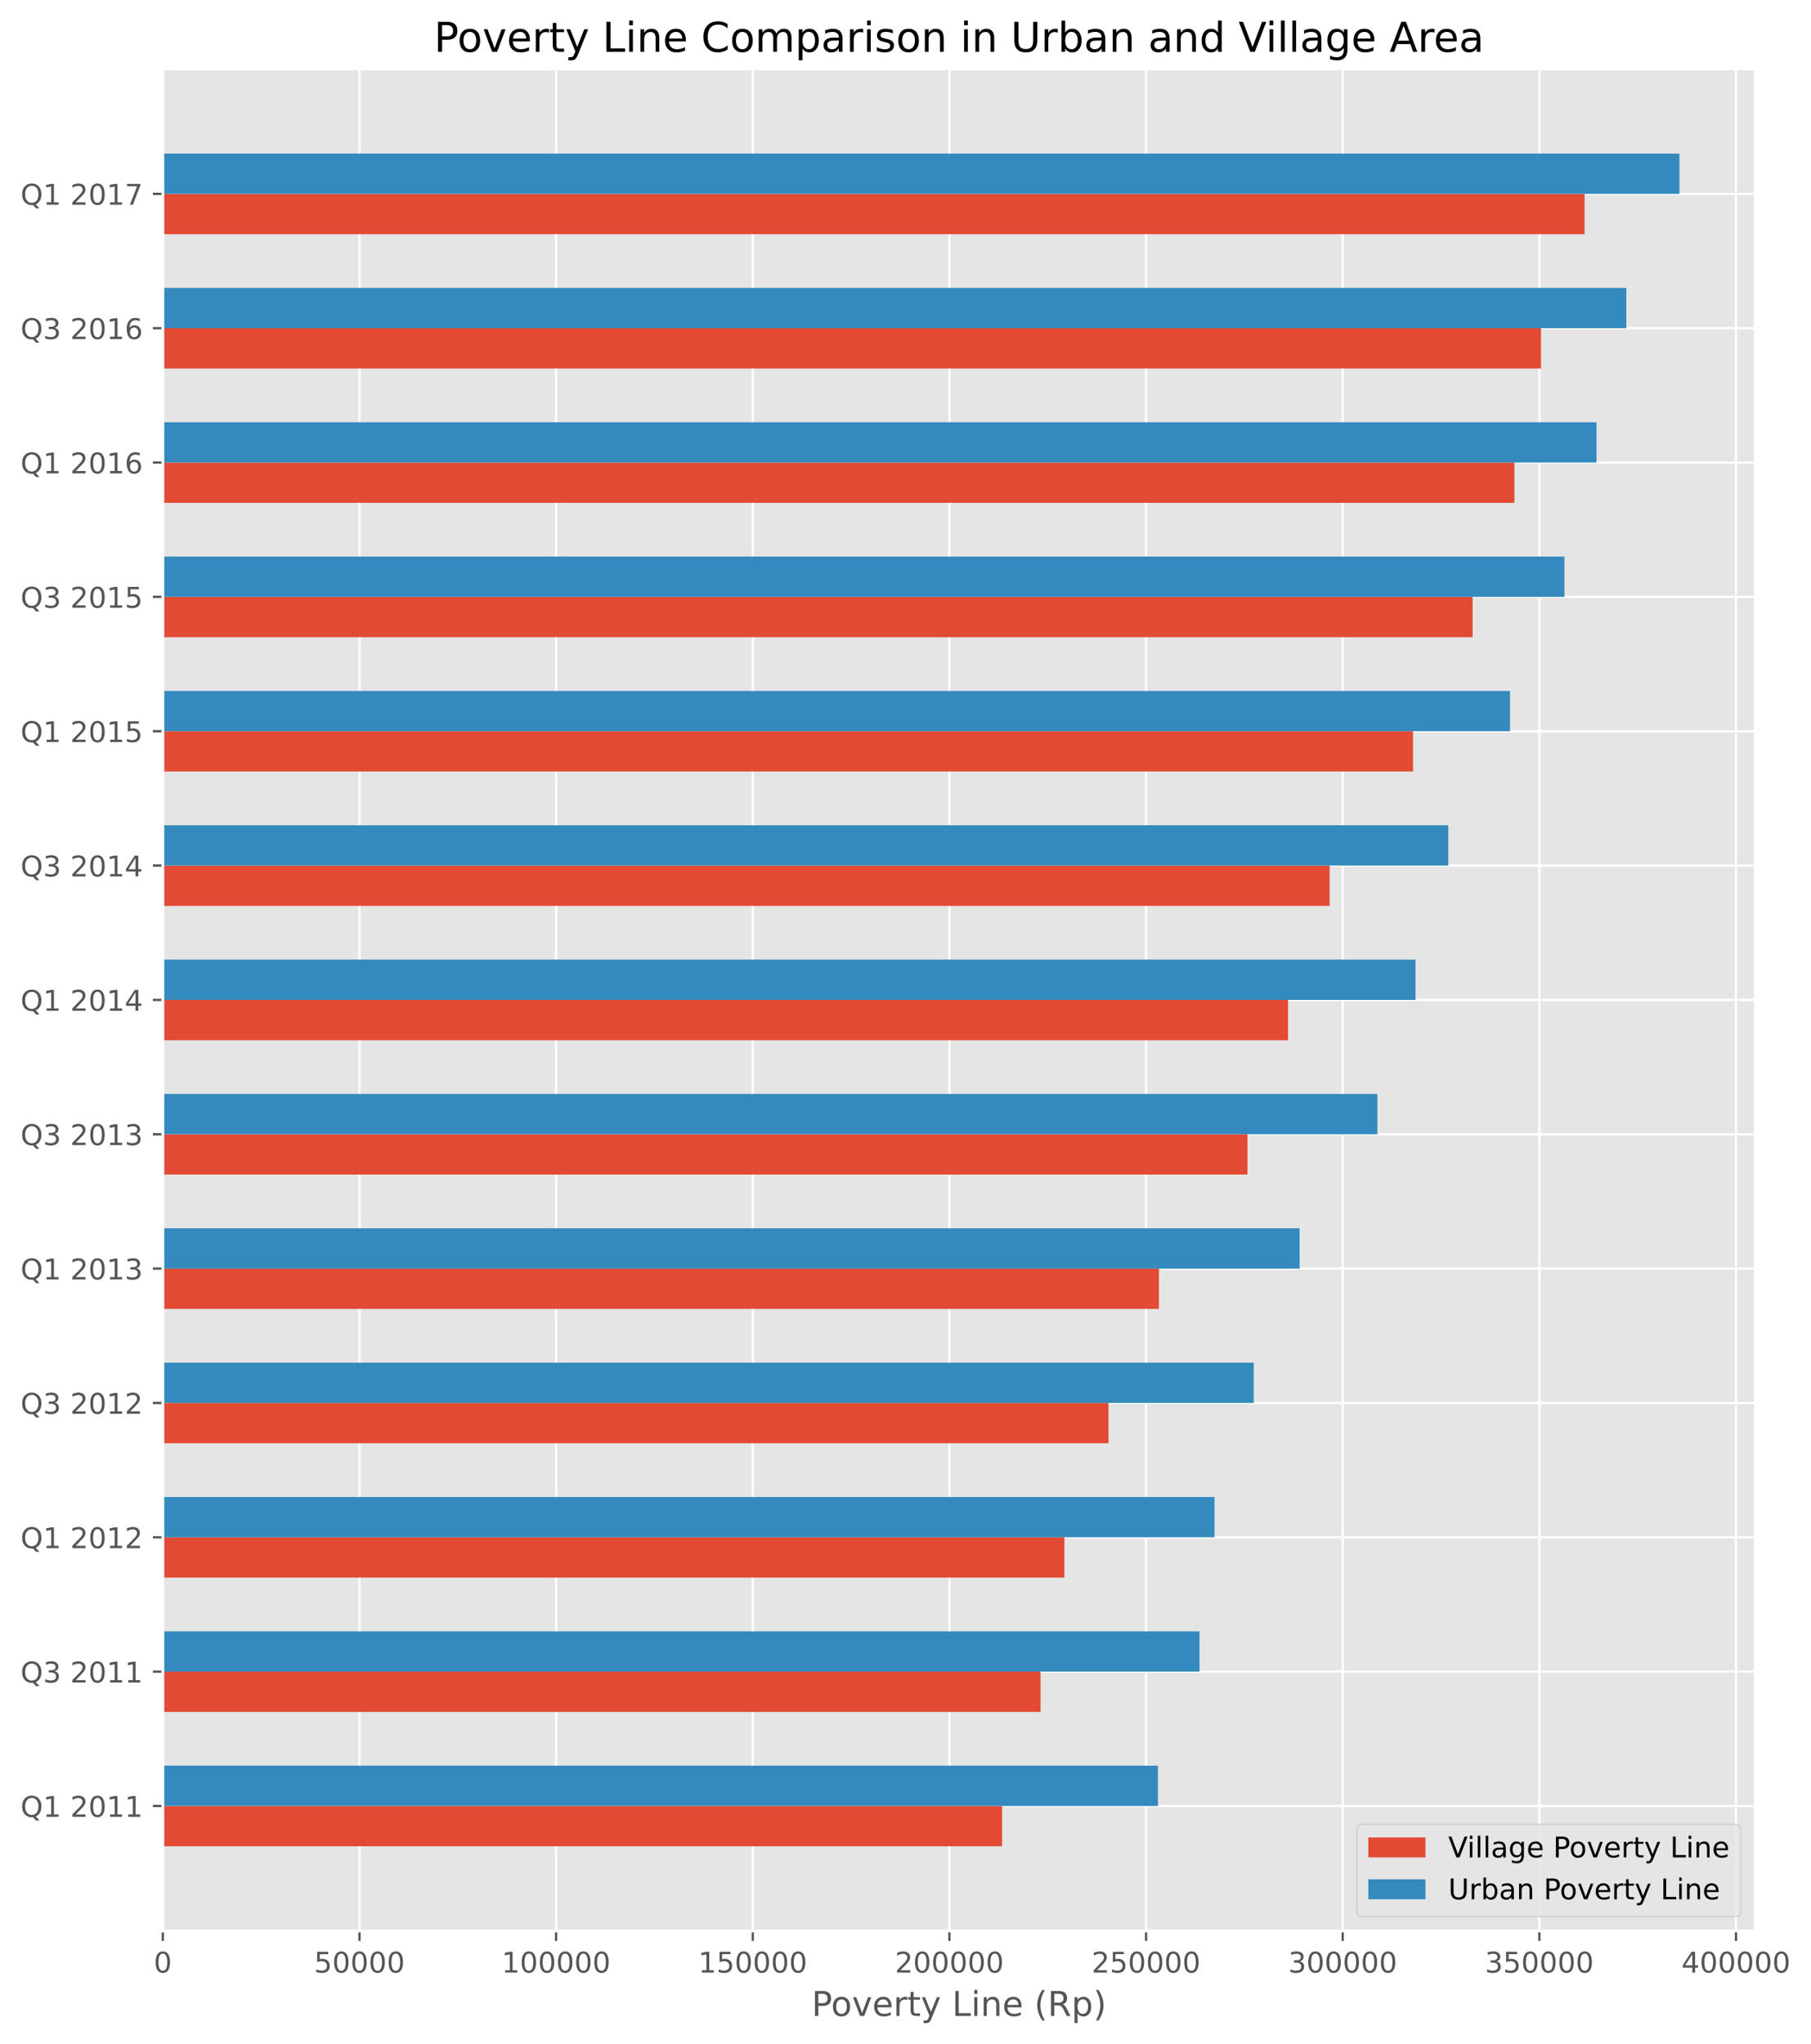 <?xml version="1.0" encoding="utf-8" standalone="no"?>
<!DOCTYPE svg PUBLIC "-//W3C//DTD SVG 1.1//EN"
  "http://www.w3.org/Graphics/SVG/1.1/DTD/svg11.dtd">
<!-- Created with matplotlib (https://matplotlib.org/) -->
<svg height="715.954pt" version="1.1" viewBox="0 0 634.594 715.954" width="634.594pt" xmlns="http://www.w3.org/2000/svg" xmlns:xlink="http://www.w3.org/1999/xlink">
 <defs>
  <style type="text/css">*{stroke-linecap:butt;stroke-linejoin:round;}</style>
 </defs>
 <g id="figure_1">
  <g id="patch_1">
   <path d="M 0 715.954 
L 634.594 715.954 
L 634.594 0 
L 0 0 
z
" style="fill:#ffffff;"/>
  </g>
  <g id="axes_1">
   <g id="patch_2">
    <path d="M 57.062 676.462 
L 615.062 676.462 
L 615.062 24.142 
L 57.062 24.142 
z
" style="fill:#e5e5e5;"/>
   </g>
   <g id="matplotlib.axis_1">
    <g id="xtick_1">
     <g id="line2d_1">
      <path clip-path="url(#p0628ea0300)" d="M 57.062 676.462 
L 57.062 24.142 
" style="fill:none;stroke:#ffffff;stroke-linecap:square;stroke-width:0.8;"/>
     </g>
     <g id="line2d_2">
      <defs>
       <path d="M 0 0 
L 0 3.5 
" id="mc35b3f53a1" style="stroke:#555555;stroke-width:0.8;"/>
      </defs>
      <g>
       <use style="fill:#555555;stroke:#555555;stroke-width:0.8;" x="57.062" xlink:href="#mc35b3f53a1" y="676.462"/>
      </g>
     </g>
     <g id="text_1">
      <!-- 0 -->
      <g style="fill:#555555;" transform="translate(53.881 691.06)scale(0.1 -0.1)">
       <defs>
        <path d="M 31.781 66.406 
Q 24.172 66.406 20.328 58.906 
Q 16.5 51.422 16.5 36.375 
Q 16.5 21.391 20.328 13.891 
Q 24.172 6.391 31.781 6.391 
Q 39.453 6.391 43.281 13.891 
Q 47.125 21.391 47.125 36.375 
Q 47.125 51.422 43.281 58.906 
Q 39.453 66.406 31.781 66.406 
z
M 31.781 74.219 
Q 44.047 74.219 50.516 64.516 
Q 56.984 54.828 56.984 36.375 
Q 56.984 17.969 50.516 8.266 
Q 44.047 -1.422 31.781 -1.422 
Q 19.531 -1.422 13.062 8.266 
Q 6.594 17.969 6.594 36.375 
Q 6.594 54.828 13.062 64.516 
Q 19.531 74.219 31.781 74.219 
z
" id="DejaVuSans-48"/>
       </defs>
       <use xlink:href="#DejaVuSans-48"/>
      </g>
     </g>
    </g>
    <g id="xtick_2">
     <g id="line2d_3">
      <path clip-path="url(#p0628ea0300)" d="M 125.968 676.462 
L 125.968 24.142 
" style="fill:none;stroke:#ffffff;stroke-linecap:square;stroke-width:0.8;"/>
     </g>
     <g id="line2d_4">
      <g>
       <use style="fill:#555555;stroke:#555555;stroke-width:0.8;" x="125.968" xlink:href="#mc35b3f53a1" y="676.462"/>
      </g>
     </g>
     <g id="text_2">
      <!-- 50000 -->
      <g style="fill:#555555;" transform="translate(110.062 691.06)scale(0.1 -0.1)">
       <defs>
        <path d="M 10.797 72.906 
L 49.516 72.906 
L 49.516 64.594 
L 19.828 64.594 
L 19.828 46.734 
Q 21.969 47.469 24.109 47.828 
Q 26.266 48.188 28.422 48.188 
Q 40.625 48.188 47.75 41.5 
Q 54.891 34.812 54.891 23.391 
Q 54.891 11.625 47.562 5.094 
Q 40.234 -1.422 26.906 -1.422 
Q 22.312 -1.422 17.547 -0.641 
Q 12.797 0.141 7.719 1.703 
L 7.719 11.625 
Q 12.109 9.234 16.797 8.062 
Q 21.484 6.891 26.703 6.891 
Q 35.156 6.891 40.078 11.328 
Q 45.016 15.766 45.016 23.391 
Q 45.016 31 40.078 35.438 
Q 35.156 39.891 26.703 39.891 
Q 22.75 39.891 18.812 39.016 
Q 14.891 38.141 10.797 36.281 
z
" id="DejaVuSans-53"/>
       </defs>
       <use xlink:href="#DejaVuSans-53"/>
       <use x="63.623" xlink:href="#DejaVuSans-48"/>
       <use x="127.246" xlink:href="#DejaVuSans-48"/>
       <use x="190.869" xlink:href="#DejaVuSans-48"/>
       <use x="254.492" xlink:href="#DejaVuSans-48"/>
      </g>
     </g>
    </g>
    <g id="xtick_3">
     <g id="line2d_5">
      <path clip-path="url(#p0628ea0300)" d="M 194.874 676.462 
L 194.874 24.142 
" style="fill:none;stroke:#ffffff;stroke-linecap:square;stroke-width:0.8;"/>
     </g>
     <g id="line2d_6">
      <g>
       <use style="fill:#555555;stroke:#555555;stroke-width:0.8;" x="194.874" xlink:href="#mc35b3f53a1" y="676.462"/>
      </g>
     </g>
     <g id="text_3">
      <!-- 100000 -->
      <g style="fill:#555555;" transform="translate(175.786 691.06)scale(0.1 -0.1)">
       <defs>
        <path d="M 12.406 8.297 
L 28.516 8.297 
L 28.516 63.922 
L 10.984 60.406 
L 10.984 69.391 
L 28.422 72.906 
L 38.281 72.906 
L 38.281 8.297 
L 54.391 8.297 
L 54.391 0 
L 12.406 0 
z
" id="DejaVuSans-49"/>
       </defs>
       <use xlink:href="#DejaVuSans-49"/>
       <use x="63.623" xlink:href="#DejaVuSans-48"/>
       <use x="127.246" xlink:href="#DejaVuSans-48"/>
       <use x="190.869" xlink:href="#DejaVuSans-48"/>
       <use x="254.492" xlink:href="#DejaVuSans-48"/>
       <use x="318.115" xlink:href="#DejaVuSans-48"/>
      </g>
     </g>
    </g>
    <g id="xtick_4">
     <g id="line2d_7">
      <path clip-path="url(#p0628ea0300)" d="M 263.779 676.462 
L 263.779 24.142 
" style="fill:none;stroke:#ffffff;stroke-linecap:square;stroke-width:0.8;"/>
     </g>
     <g id="line2d_8">
      <g>
       <use style="fill:#555555;stroke:#555555;stroke-width:0.8;" x="263.779" xlink:href="#mc35b3f53a1" y="676.462"/>
      </g>
     </g>
     <g id="text_4">
      <!-- 150000 -->
      <g style="fill:#555555;" transform="translate(244.692 691.06)scale(0.1 -0.1)">
       <use xlink:href="#DejaVuSans-49"/>
       <use x="63.623" xlink:href="#DejaVuSans-53"/>
       <use x="127.246" xlink:href="#DejaVuSans-48"/>
       <use x="190.869" xlink:href="#DejaVuSans-48"/>
       <use x="254.492" xlink:href="#DejaVuSans-48"/>
       <use x="318.115" xlink:href="#DejaVuSans-48"/>
      </g>
     </g>
    </g>
    <g id="xtick_5">
     <g id="line2d_9">
      <path clip-path="url(#p0628ea0300)" d="M 332.685 676.462 
L 332.685 24.142 
" style="fill:none;stroke:#ffffff;stroke-linecap:square;stroke-width:0.8;"/>
     </g>
     <g id="line2d_10">
      <g>
       <use style="fill:#555555;stroke:#555555;stroke-width:0.8;" x="332.685" xlink:href="#mc35b3f53a1" y="676.462"/>
      </g>
     </g>
     <g id="text_5">
      <!-- 200000 -->
      <g style="fill:#555555;" transform="translate(313.597 691.06)scale(0.1 -0.1)">
       <defs>
        <path d="M 19.188 8.297 
L 53.609 8.297 
L 53.609 0 
L 7.328 0 
L 7.328 8.297 
Q 12.938 14.109 22.625 23.891 
Q 32.328 33.688 34.812 36.531 
Q 39.547 41.844 41.422 45.531 
Q 43.312 49.219 43.312 52.781 
Q 43.312 58.594 39.234 62.25 
Q 35.156 65.922 28.609 65.922 
Q 23.969 65.922 18.812 64.312 
Q 13.672 62.703 7.812 59.422 
L 7.812 69.391 
Q 13.766 71.781 18.938 73 
Q 24.125 74.219 28.422 74.219 
Q 39.75 74.219 46.484 68.547 
Q 53.219 62.891 53.219 53.422 
Q 53.219 48.922 51.531 44.891 
Q 49.859 40.875 45.406 35.406 
Q 44.188 33.984 37.641 27.219 
Q 31.109 20.453 19.188 8.297 
z
" id="DejaVuSans-50"/>
       </defs>
       <use xlink:href="#DejaVuSans-50"/>
       <use x="63.623" xlink:href="#DejaVuSans-48"/>
       <use x="127.246" xlink:href="#DejaVuSans-48"/>
       <use x="190.869" xlink:href="#DejaVuSans-48"/>
       <use x="254.492" xlink:href="#DejaVuSans-48"/>
       <use x="318.115" xlink:href="#DejaVuSans-48"/>
      </g>
     </g>
    </g>
    <g id="xtick_6">
     <g id="line2d_11">
      <path clip-path="url(#p0628ea0300)" d="M 401.59 676.462 
L 401.59 24.142 
" style="fill:none;stroke:#ffffff;stroke-linecap:square;stroke-width:0.8;"/>
     </g>
     <g id="line2d_12">
      <g>
       <use style="fill:#555555;stroke:#555555;stroke-width:0.8;" x="401.59" xlink:href="#mc35b3f53a1" y="676.462"/>
      </g>
     </g>
     <g id="text_6">
      <!-- 250000 -->
      <g style="fill:#555555;" transform="translate(382.503 691.06)scale(0.1 -0.1)">
       <use xlink:href="#DejaVuSans-50"/>
       <use x="63.623" xlink:href="#DejaVuSans-53"/>
       <use x="127.246" xlink:href="#DejaVuSans-48"/>
       <use x="190.869" xlink:href="#DejaVuSans-48"/>
       <use x="254.492" xlink:href="#DejaVuSans-48"/>
       <use x="318.115" xlink:href="#DejaVuSans-48"/>
      </g>
     </g>
    </g>
    <g id="xtick_7">
     <g id="line2d_13">
      <path clip-path="url(#p0628ea0300)" d="M 470.496 676.462 
L 470.496 24.142 
" style="fill:none;stroke:#ffffff;stroke-linecap:square;stroke-width:0.8;"/>
     </g>
     <g id="line2d_14">
      <g>
       <use style="fill:#555555;stroke:#555555;stroke-width:0.8;" x="470.496" xlink:href="#mc35b3f53a1" y="676.462"/>
      </g>
     </g>
     <g id="text_7">
      <!-- 300000 -->
      <g style="fill:#555555;" transform="translate(451.408 691.06)scale(0.1 -0.1)">
       <defs>
        <path d="M 40.578 39.312 
Q 47.656 37.797 51.625 33 
Q 55.609 28.219 55.609 21.188 
Q 55.609 10.406 48.188 4.484 
Q 40.766 -1.422 27.094 -1.422 
Q 22.516 -1.422 17.656 -0.516 
Q 12.797 0.391 7.625 2.203 
L 7.625 11.719 
Q 11.719 9.328 16.594 8.109 
Q 21.484 6.891 26.812 6.891 
Q 36.078 6.891 40.938 10.547 
Q 45.797 14.203 45.797 21.188 
Q 45.797 27.641 41.281 31.266 
Q 36.766 34.906 28.719 34.906 
L 20.219 34.906 
L 20.219 43.016 
L 29.109 43.016 
Q 36.375 43.016 40.234 45.922 
Q 44.094 48.828 44.094 54.297 
Q 44.094 59.906 40.109 62.906 
Q 36.141 65.922 28.719 65.922 
Q 24.656 65.922 20.016 65.031 
Q 15.375 64.156 9.812 62.312 
L 9.812 71.094 
Q 15.438 72.656 20.344 73.438 
Q 25.25 74.219 29.594 74.219 
Q 40.828 74.219 47.359 69.109 
Q 53.906 64.016 53.906 55.328 
Q 53.906 49.266 50.438 45.094 
Q 46.969 40.922 40.578 39.312 
z
" id="DejaVuSans-51"/>
       </defs>
       <use xlink:href="#DejaVuSans-51"/>
       <use x="63.623" xlink:href="#DejaVuSans-48"/>
       <use x="127.246" xlink:href="#DejaVuSans-48"/>
       <use x="190.869" xlink:href="#DejaVuSans-48"/>
       <use x="254.492" xlink:href="#DejaVuSans-48"/>
       <use x="318.115" xlink:href="#DejaVuSans-48"/>
      </g>
     </g>
    </g>
    <g id="xtick_8">
     <g id="line2d_15">
      <path clip-path="url(#p0628ea0300)" d="M 539.401 676.462 
L 539.401 24.142 
" style="fill:none;stroke:#ffffff;stroke-linecap:square;stroke-width:0.8;"/>
     </g>
     <g id="line2d_16">
      <g>
       <use style="fill:#555555;stroke:#555555;stroke-width:0.8;" x="539.401" xlink:href="#mc35b3f53a1" y="676.462"/>
      </g>
     </g>
     <g id="text_8">
      <!-- 350000 -->
      <g style="fill:#555555;" transform="translate(520.314 691.06)scale(0.1 -0.1)">
       <use xlink:href="#DejaVuSans-51"/>
       <use x="63.623" xlink:href="#DejaVuSans-53"/>
       <use x="127.246" xlink:href="#DejaVuSans-48"/>
       <use x="190.869" xlink:href="#DejaVuSans-48"/>
       <use x="254.492" xlink:href="#DejaVuSans-48"/>
       <use x="318.115" xlink:href="#DejaVuSans-48"/>
      </g>
     </g>
    </g>
    <g id="xtick_9">
     <g id="line2d_17">
      <path clip-path="url(#p0628ea0300)" d="M 608.307 676.462 
L 608.307 24.142 
" style="fill:none;stroke:#ffffff;stroke-linecap:square;stroke-width:0.8;"/>
     </g>
     <g id="line2d_18">
      <g>
       <use style="fill:#555555;stroke:#555555;stroke-width:0.8;" x="608.307" xlink:href="#mc35b3f53a1" y="676.462"/>
      </g>
     </g>
     <g id="text_9">
      <!-- 400000 -->
      <g style="fill:#555555;" transform="translate(589.219 691.06)scale(0.1 -0.1)">
       <defs>
        <path d="M 37.797 64.312 
L 12.891 25.391 
L 37.797 25.391 
z
M 35.203 72.906 
L 47.609 72.906 
L 47.609 25.391 
L 58.016 25.391 
L 58.016 17.188 
L 47.609 17.188 
L 47.609 0 
L 37.797 0 
L 37.797 17.188 
L 4.891 17.188 
L 4.891 26.703 
z
" id="DejaVuSans-52"/>
       </defs>
       <use xlink:href="#DejaVuSans-52"/>
       <use x="63.623" xlink:href="#DejaVuSans-48"/>
       <use x="127.246" xlink:href="#DejaVuSans-48"/>
       <use x="190.869" xlink:href="#DejaVuSans-48"/>
       <use x="254.492" xlink:href="#DejaVuSans-48"/>
       <use x="318.115" xlink:href="#DejaVuSans-48"/>
      </g>
     </g>
    </g>
    <g id="text_10">
     <!-- Poverty Line (Rp) -->
     <g style="fill:#555555;" transform="translate(284.4 706.258)scale(0.12 -0.12)">
      <defs>
       <path d="M 19.672 64.797 
L 19.672 37.406 
L 32.078 37.406 
Q 38.969 37.406 42.719 40.969 
Q 46.484 44.531 46.484 51.125 
Q 46.484 57.672 42.719 61.234 
Q 38.969 64.797 32.078 64.797 
z
M 9.812 72.906 
L 32.078 72.906 
Q 44.344 72.906 50.609 67.359 
Q 56.891 61.812 56.891 51.125 
Q 56.891 40.328 50.609 34.812 
Q 44.344 29.297 32.078 29.297 
L 19.672 29.297 
L 19.672 0 
L 9.812 0 
z
" id="DejaVuSans-80"/>
       <path d="M 30.609 48.391 
Q 23.391 48.391 19.188 42.75 
Q 14.984 37.109 14.984 27.297 
Q 14.984 17.484 19.156 11.844 
Q 23.344 6.203 30.609 6.203 
Q 37.797 6.203 41.984 11.859 
Q 46.188 17.531 46.188 27.297 
Q 46.188 37.016 41.984 42.703 
Q 37.797 48.391 30.609 48.391 
z
M 30.609 56 
Q 42.328 56 49.016 48.375 
Q 55.719 40.766 55.719 27.297 
Q 55.719 13.875 49.016 6.219 
Q 42.328 -1.422 30.609 -1.422 
Q 18.844 -1.422 12.172 6.219 
Q 5.516 13.875 5.516 27.297 
Q 5.516 40.766 12.172 48.375 
Q 18.844 56 30.609 56 
z
" id="DejaVuSans-111"/>
       <path d="M 2.984 54.688 
L 12.5 54.688 
L 29.594 8.797 
L 46.688 54.688 
L 56.203 54.688 
L 35.688 0 
L 23.484 0 
z
" id="DejaVuSans-118"/>
       <path d="M 56.203 29.594 
L 56.203 25.203 
L 14.891 25.203 
Q 15.484 15.922 20.484 11.062 
Q 25.484 6.203 34.422 6.203 
Q 39.594 6.203 44.453 7.469 
Q 49.312 8.734 54.109 11.281 
L 54.109 2.781 
Q 49.266 0.734 44.188 -0.344 
Q 39.109 -1.422 33.891 -1.422 
Q 20.797 -1.422 13.156 6.188 
Q 5.516 13.812 5.516 26.812 
Q 5.516 40.234 12.766 48.109 
Q 20.016 56 32.328 56 
Q 43.359 56 49.781 48.891 
Q 56.203 41.797 56.203 29.594 
z
M 47.219 32.234 
Q 47.125 39.594 43.094 43.984 
Q 39.062 48.391 32.422 48.391 
Q 24.906 48.391 20.391 44.141 
Q 15.875 39.891 15.188 32.172 
z
" id="DejaVuSans-101"/>
       <path d="M 41.109 46.297 
Q 39.594 47.172 37.812 47.578 
Q 36.031 48 33.891 48 
Q 26.266 48 22.188 43.047 
Q 18.109 38.094 18.109 28.812 
L 18.109 0 
L 9.078 0 
L 9.078 54.688 
L 18.109 54.688 
L 18.109 46.188 
Q 20.953 51.172 25.484 53.578 
Q 30.031 56 36.531 56 
Q 37.453 56 38.578 55.875 
Q 39.703 55.766 41.062 55.516 
z
" id="DejaVuSans-114"/>
       <path d="M 18.312 70.219 
L 18.312 54.688 
L 36.812 54.688 
L 36.812 47.703 
L 18.312 47.703 
L 18.312 18.016 
Q 18.312 11.328 20.141 9.422 
Q 21.969 7.516 27.594 7.516 
L 36.812 7.516 
L 36.812 0 
L 27.594 0 
Q 17.188 0 13.234 3.875 
Q 9.281 7.766 9.281 18.016 
L 9.281 47.703 
L 2.688 47.703 
L 2.688 54.688 
L 9.281 54.688 
L 9.281 70.219 
z
" id="DejaVuSans-116"/>
       <path d="M 32.172 -5.078 
Q 28.375 -14.844 24.75 -17.812 
Q 21.141 -20.797 15.094 -20.797 
L 7.906 -20.797 
L 7.906 -13.281 
L 13.188 -13.281 
Q 16.891 -13.281 18.938 -11.516 
Q 21 -9.766 23.484 -3.219 
L 25.094 0.875 
L 2.984 54.688 
L 12.5 54.688 
L 29.594 11.922 
L 46.688 54.688 
L 56.203 54.688 
z
" id="DejaVuSans-121"/>
       <path id="DejaVuSans-32"/>
       <path d="M 9.812 72.906 
L 19.672 72.906 
L 19.672 8.297 
L 55.172 8.297 
L 55.172 0 
L 9.812 0 
z
" id="DejaVuSans-76"/>
       <path d="M 9.422 54.688 
L 18.406 54.688 
L 18.406 0 
L 9.422 0 
z
M 9.422 75.984 
L 18.406 75.984 
L 18.406 64.594 
L 9.422 64.594 
z
" id="DejaVuSans-105"/>
       <path d="M 54.891 33.016 
L 54.891 0 
L 45.906 0 
L 45.906 32.719 
Q 45.906 40.484 42.875 44.328 
Q 39.844 48.188 33.797 48.188 
Q 26.516 48.188 22.312 43.547 
Q 18.109 38.922 18.109 30.906 
L 18.109 0 
L 9.078 0 
L 9.078 54.688 
L 18.109 54.688 
L 18.109 46.188 
Q 21.344 51.125 25.703 53.562 
Q 30.078 56 35.797 56 
Q 45.219 56 50.047 50.172 
Q 54.891 44.344 54.891 33.016 
z
" id="DejaVuSans-110"/>
       <path d="M 31 75.875 
Q 24.469 64.656 21.281 53.656 
Q 18.109 42.672 18.109 31.391 
Q 18.109 20.125 21.312 9.062 
Q 24.516 -2 31 -13.188 
L 23.188 -13.188 
Q 15.875 -1.703 12.234 9.375 
Q 8.594 20.453 8.594 31.391 
Q 8.594 42.281 12.203 53.312 
Q 15.828 64.359 23.188 75.875 
z
" id="DejaVuSans-40"/>
       <path d="M 44.391 34.188 
Q 47.562 33.109 50.562 29.594 
Q 53.562 26.078 56.594 19.922 
L 66.609 0 
L 56 0 
L 46.688 18.703 
Q 43.062 26.031 39.672 28.422 
Q 36.281 30.812 30.422 30.812 
L 19.672 30.812 
L 19.672 0 
L 9.812 0 
L 9.812 72.906 
L 32.078 72.906 
Q 44.578 72.906 50.734 67.672 
Q 56.891 62.453 56.891 51.906 
Q 56.891 45.016 53.688 40.469 
Q 50.484 35.938 44.391 34.188 
z
M 19.672 64.797 
L 19.672 38.922 
L 32.078 38.922 
Q 39.203 38.922 42.844 42.219 
Q 46.484 45.516 46.484 51.906 
Q 46.484 58.297 42.844 61.547 
Q 39.203 64.797 32.078 64.797 
z
" id="DejaVuSans-82"/>
       <path d="M 18.109 8.203 
L 18.109 -20.797 
L 9.078 -20.797 
L 9.078 54.688 
L 18.109 54.688 
L 18.109 46.391 
Q 20.953 51.266 25.266 53.625 
Q 29.594 56 35.594 56 
Q 45.562 56 51.781 48.094 
Q 58.016 40.188 58.016 27.297 
Q 58.016 14.406 51.781 6.484 
Q 45.562 -1.422 35.594 -1.422 
Q 29.594 -1.422 25.266 0.953 
Q 20.953 3.328 18.109 8.203 
z
M 48.688 27.297 
Q 48.688 37.203 44.609 42.844 
Q 40.531 48.484 33.406 48.484 
Q 26.266 48.484 22.188 42.844 
Q 18.109 37.203 18.109 27.297 
Q 18.109 17.391 22.188 11.75 
Q 26.266 6.109 33.406 6.109 
Q 40.531 6.109 44.609 11.75 
Q 48.688 17.391 48.688 27.297 
z
" id="DejaVuSans-112"/>
       <path d="M 8.016 75.875 
L 15.828 75.875 
Q 23.141 64.359 26.781 53.312 
Q 30.422 42.281 30.422 31.391 
Q 30.422 20.453 26.781 9.375 
Q 23.141 -1.703 15.828 -13.188 
L 8.016 -13.188 
Q 14.5 -2 17.703 9.062 
Q 20.906 20.125 20.906 31.391 
Q 20.906 42.672 17.703 53.656 
Q 14.5 64.656 8.016 75.875 
z
" id="DejaVuSans-41"/>
      </defs>
      <use xlink:href="#DejaVuSans-80"/>
      <use x="56.678" xlink:href="#DejaVuSans-111"/>
      <use x="117.859" xlink:href="#DejaVuSans-118"/>
      <use x="177.039" xlink:href="#DejaVuSans-101"/>
      <use x="238.562" xlink:href="#DejaVuSans-114"/>
      <use x="279.676" xlink:href="#DejaVuSans-116"/>
      <use x="318.885" xlink:href="#DejaVuSans-121"/>
      <use x="378.064" xlink:href="#DejaVuSans-32"/>
      <use x="409.852" xlink:href="#DejaVuSans-76"/>
      <use x="465.564" xlink:href="#DejaVuSans-105"/>
      <use x="493.348" xlink:href="#DejaVuSans-110"/>
      <use x="556.727" xlink:href="#DejaVuSans-101"/>
      <use x="618.25" xlink:href="#DejaVuSans-32"/>
      <use x="650.037" xlink:href="#DejaVuSans-40"/>
      <use x="689.051" xlink:href="#DejaVuSans-82"/>
      <use x="758.533" xlink:href="#DejaVuSans-112"/>
      <use x="822.01" xlink:href="#DejaVuSans-41"/>
     </g>
    </g>
   </g>
   <g id="matplotlib.axis_2">
    <g id="ytick_1">
     <g id="line2d_19">
      <path clip-path="url(#p0628ea0300)" d="M 57.062 632.691 
L 615.062 632.691 
" style="fill:none;stroke:#ffffff;stroke-linecap:square;stroke-width:0.8;"/>
     </g>
     <g id="line2d_20">
      <defs>
       <path d="M 0 0 
L -3.5 0 
" id="m278a53c1e2" style="stroke:#555555;stroke-width:0.8;"/>
      </defs>
      <g>
       <use style="fill:#555555;stroke:#555555;stroke-width:0.8;" x="57.062" xlink:href="#m278a53c1e2" y="632.691"/>
      </g>
     </g>
     <g id="text_11">
      <!-- Q1 2011 -->
      <g style="fill:#555555;" transform="translate(7.2 636.491)scale(0.1 -0.1)">
       <defs>
        <path d="M 39.406 66.219 
Q 28.656 66.219 22.328 58.203 
Q 16.016 50.203 16.016 36.375 
Q 16.016 22.609 22.328 14.594 
Q 28.656 6.594 39.406 6.594 
Q 50.141 6.594 56.422 14.594 
Q 62.703 22.609 62.703 36.375 
Q 62.703 50.203 56.422 58.203 
Q 50.141 66.219 39.406 66.219 
z
M 53.219 1.312 
L 66.219 -12.891 
L 54.297 -12.891 
L 43.5 -1.219 
Q 41.891 -1.312 41.031 -1.359 
Q 40.188 -1.422 39.406 -1.422 
Q 24.031 -1.422 14.812 8.859 
Q 5.609 19.141 5.609 36.375 
Q 5.609 53.656 14.812 63.938 
Q 24.031 74.219 39.406 74.219 
Q 54.734 74.219 63.906 63.938 
Q 73.094 53.656 73.094 36.375 
Q 73.094 23.688 67.984 14.641 
Q 62.891 5.609 53.219 1.312 
z
" id="DejaVuSans-81"/>
       </defs>
       <use xlink:href="#DejaVuSans-81"/>
       <use x="78.711" xlink:href="#DejaVuSans-49"/>
       <use x="142.334" xlink:href="#DejaVuSans-32"/>
       <use x="174.121" xlink:href="#DejaVuSans-50"/>
       <use x="237.744" xlink:href="#DejaVuSans-48"/>
       <use x="301.367" xlink:href="#DejaVuSans-49"/>
       <use x="364.99" xlink:href="#DejaVuSans-49"/>
      </g>
     </g>
    </g>
    <g id="ytick_2">
     <g id="line2d_21">
      <path clip-path="url(#p0628ea0300)" d="M 57.062 585.626 
L 615.062 585.626 
" style="fill:none;stroke:#ffffff;stroke-linecap:square;stroke-width:0.8;"/>
     </g>
     <g id="line2d_22">
      <g>
       <use style="fill:#555555;stroke:#555555;stroke-width:0.8;" x="57.062" xlink:href="#m278a53c1e2" y="585.626"/>
      </g>
     </g>
     <g id="text_12">
      <!-- Q3 2011 -->
      <g style="fill:#555555;" transform="translate(7.2 589.426)scale(0.1 -0.1)">
       <use xlink:href="#DejaVuSans-81"/>
       <use x="78.711" xlink:href="#DejaVuSans-51"/>
       <use x="142.334" xlink:href="#DejaVuSans-32"/>
       <use x="174.121" xlink:href="#DejaVuSans-50"/>
       <use x="237.744" xlink:href="#DejaVuSans-48"/>
       <use x="301.367" xlink:href="#DejaVuSans-49"/>
       <use x="364.99" xlink:href="#DejaVuSans-49"/>
      </g>
     </g>
    </g>
    <g id="ytick_3">
     <g id="line2d_23">
      <path clip-path="url(#p0628ea0300)" d="M 57.062 538.561 
L 615.062 538.561 
" style="fill:none;stroke:#ffffff;stroke-linecap:square;stroke-width:0.8;"/>
     </g>
     <g id="line2d_24">
      <g>
       <use style="fill:#555555;stroke:#555555;stroke-width:0.8;" x="57.062" xlink:href="#m278a53c1e2" y="538.561"/>
      </g>
     </g>
     <g id="text_13">
      <!-- Q1 2012 -->
      <g style="fill:#555555;" transform="translate(7.2 542.361)scale(0.1 -0.1)">
       <use xlink:href="#DejaVuSans-81"/>
       <use x="78.711" xlink:href="#DejaVuSans-49"/>
       <use x="142.334" xlink:href="#DejaVuSans-32"/>
       <use x="174.121" xlink:href="#DejaVuSans-50"/>
       <use x="237.744" xlink:href="#DejaVuSans-48"/>
       <use x="301.367" xlink:href="#DejaVuSans-49"/>
       <use x="364.99" xlink:href="#DejaVuSans-50"/>
      </g>
     </g>
    </g>
    <g id="ytick_4">
     <g id="line2d_25">
      <path clip-path="url(#p0628ea0300)" d="M 57.062 491.497 
L 615.062 491.497 
" style="fill:none;stroke:#ffffff;stroke-linecap:square;stroke-width:0.8;"/>
     </g>
     <g id="line2d_26">
      <g>
       <use style="fill:#555555;stroke:#555555;stroke-width:0.8;" x="57.062" xlink:href="#m278a53c1e2" y="491.497"/>
      </g>
     </g>
     <g id="text_14">
      <!-- Q3 2012 -->
      <g style="fill:#555555;" transform="translate(7.2 495.296)scale(0.1 -0.1)">
       <use xlink:href="#DejaVuSans-81"/>
       <use x="78.711" xlink:href="#DejaVuSans-51"/>
       <use x="142.334" xlink:href="#DejaVuSans-32"/>
       <use x="174.121" xlink:href="#DejaVuSans-50"/>
       <use x="237.744" xlink:href="#DejaVuSans-48"/>
       <use x="301.367" xlink:href="#DejaVuSans-49"/>
       <use x="364.99" xlink:href="#DejaVuSans-50"/>
      </g>
     </g>
    </g>
    <g id="ytick_5">
     <g id="line2d_27">
      <path clip-path="url(#p0628ea0300)" d="M 57.062 444.432 
L 615.062 444.432 
" style="fill:none;stroke:#ffffff;stroke-linecap:square;stroke-width:0.8;"/>
     </g>
     <g id="line2d_28">
      <g>
       <use style="fill:#555555;stroke:#555555;stroke-width:0.8;" x="57.062" xlink:href="#m278a53c1e2" y="444.432"/>
      </g>
     </g>
     <g id="text_15">
      <!-- Q1 2013 -->
      <g style="fill:#555555;" transform="translate(7.2 448.231)scale(0.1 -0.1)">
       <use xlink:href="#DejaVuSans-81"/>
       <use x="78.711" xlink:href="#DejaVuSans-49"/>
       <use x="142.334" xlink:href="#DejaVuSans-32"/>
       <use x="174.121" xlink:href="#DejaVuSans-50"/>
       <use x="237.744" xlink:href="#DejaVuSans-48"/>
       <use x="301.367" xlink:href="#DejaVuSans-49"/>
       <use x="364.99" xlink:href="#DejaVuSans-51"/>
      </g>
     </g>
    </g>
    <g id="ytick_6">
     <g id="line2d_29">
      <path clip-path="url(#p0628ea0300)" d="M 57.062 397.367 
L 615.062 397.367 
" style="fill:none;stroke:#ffffff;stroke-linecap:square;stroke-width:0.8;"/>
     </g>
     <g id="line2d_30">
      <g>
       <use style="fill:#555555;stroke:#555555;stroke-width:0.8;" x="57.062" xlink:href="#m278a53c1e2" y="397.367"/>
      </g>
     </g>
     <g id="text_16">
      <!-- Q3 2013 -->
      <g style="fill:#555555;" transform="translate(7.2 401.166)scale(0.1 -0.1)">
       <use xlink:href="#DejaVuSans-81"/>
       <use x="78.711" xlink:href="#DejaVuSans-51"/>
       <use x="142.334" xlink:href="#DejaVuSans-32"/>
       <use x="174.121" xlink:href="#DejaVuSans-50"/>
       <use x="237.744" xlink:href="#DejaVuSans-48"/>
       <use x="301.367" xlink:href="#DejaVuSans-49"/>
       <use x="364.99" xlink:href="#DejaVuSans-51"/>
      </g>
     </g>
    </g>
    <g id="ytick_7">
     <g id="line2d_31">
      <path clip-path="url(#p0628ea0300)" d="M 57.062 350.302 
L 615.062 350.302 
" style="fill:none;stroke:#ffffff;stroke-linecap:square;stroke-width:0.8;"/>
     </g>
     <g id="line2d_32">
      <g>
       <use style="fill:#555555;stroke:#555555;stroke-width:0.8;" x="57.062" xlink:href="#m278a53c1e2" y="350.302"/>
      </g>
     </g>
     <g id="text_17">
      <!-- Q1 2014 -->
      <g style="fill:#555555;" transform="translate(7.2 354.101)scale(0.1 -0.1)">
       <use xlink:href="#DejaVuSans-81"/>
       <use x="78.711" xlink:href="#DejaVuSans-49"/>
       <use x="142.334" xlink:href="#DejaVuSans-32"/>
       <use x="174.121" xlink:href="#DejaVuSans-50"/>
       <use x="237.744" xlink:href="#DejaVuSans-48"/>
       <use x="301.367" xlink:href="#DejaVuSans-49"/>
       <use x="364.99" xlink:href="#DejaVuSans-52"/>
      </g>
     </g>
    </g>
    <g id="ytick_8">
     <g id="line2d_33">
      <path clip-path="url(#p0628ea0300)" d="M 57.062 303.237 
L 615.062 303.237 
" style="fill:none;stroke:#ffffff;stroke-linecap:square;stroke-width:0.8;"/>
     </g>
     <g id="line2d_34">
      <g>
       <use style="fill:#555555;stroke:#555555;stroke-width:0.8;" x="57.062" xlink:href="#m278a53c1e2" y="303.237"/>
      </g>
     </g>
     <g id="text_18">
      <!-- Q3 2014 -->
      <g style="fill:#555555;" transform="translate(7.2 307.036)scale(0.1 -0.1)">
       <use xlink:href="#DejaVuSans-81"/>
       <use x="78.711" xlink:href="#DejaVuSans-51"/>
       <use x="142.334" xlink:href="#DejaVuSans-32"/>
       <use x="174.121" xlink:href="#DejaVuSans-50"/>
       <use x="237.744" xlink:href="#DejaVuSans-48"/>
       <use x="301.367" xlink:href="#DejaVuSans-49"/>
       <use x="364.99" xlink:href="#DejaVuSans-52"/>
      </g>
     </g>
    </g>
    <g id="ytick_9">
     <g id="line2d_35">
      <path clip-path="url(#p0628ea0300)" d="M 57.062 256.172 
L 615.062 256.172 
" style="fill:none;stroke:#ffffff;stroke-linecap:square;stroke-width:0.8;"/>
     </g>
     <g id="line2d_36">
      <g>
       <use style="fill:#555555;stroke:#555555;stroke-width:0.8;" x="57.062" xlink:href="#m278a53c1e2" y="256.172"/>
      </g>
     </g>
     <g id="text_19">
      <!-- Q1 2015 -->
      <g style="fill:#555555;" transform="translate(7.2 259.971)scale(0.1 -0.1)">
       <use xlink:href="#DejaVuSans-81"/>
       <use x="78.711" xlink:href="#DejaVuSans-49"/>
       <use x="142.334" xlink:href="#DejaVuSans-32"/>
       <use x="174.121" xlink:href="#DejaVuSans-50"/>
       <use x="237.744" xlink:href="#DejaVuSans-48"/>
       <use x="301.367" xlink:href="#DejaVuSans-49"/>
       <use x="364.99" xlink:href="#DejaVuSans-53"/>
      </g>
     </g>
    </g>
    <g id="ytick_10">
     <g id="line2d_37">
      <path clip-path="url(#p0628ea0300)" d="M 57.062 209.107 
L 615.062 209.107 
" style="fill:none;stroke:#ffffff;stroke-linecap:square;stroke-width:0.8;"/>
     </g>
     <g id="line2d_38">
      <g>
       <use style="fill:#555555;stroke:#555555;stroke-width:0.8;" x="57.062" xlink:href="#m278a53c1e2" y="209.107"/>
      </g>
     </g>
     <g id="text_20">
      <!-- Q3 2015 -->
      <g style="fill:#555555;" transform="translate(7.2 212.906)scale(0.1 -0.1)">
       <use xlink:href="#DejaVuSans-81"/>
       <use x="78.711" xlink:href="#DejaVuSans-51"/>
       <use x="142.334" xlink:href="#DejaVuSans-32"/>
       <use x="174.121" xlink:href="#DejaVuSans-50"/>
       <use x="237.744" xlink:href="#DejaVuSans-48"/>
       <use x="301.367" xlink:href="#DejaVuSans-49"/>
       <use x="364.99" xlink:href="#DejaVuSans-53"/>
      </g>
     </g>
    </g>
    <g id="ytick_11">
     <g id="line2d_39">
      <path clip-path="url(#p0628ea0300)" d="M 57.062 162.042 
L 615.062 162.042 
" style="fill:none;stroke:#ffffff;stroke-linecap:square;stroke-width:0.8;"/>
     </g>
     <g id="line2d_40">
      <g>
       <use style="fill:#555555;stroke:#555555;stroke-width:0.8;" x="57.062" xlink:href="#m278a53c1e2" y="162.042"/>
      </g>
     </g>
     <g id="text_21">
      <!-- Q1 2016 -->
      <g style="fill:#555555;" transform="translate(7.2 165.841)scale(0.1 -0.1)">
       <defs>
        <path d="M 33.016 40.375 
Q 26.375 40.375 22.484 35.828 
Q 18.609 31.297 18.609 23.391 
Q 18.609 15.531 22.484 10.953 
Q 26.375 6.391 33.016 6.391 
Q 39.656 6.391 43.531 10.953 
Q 47.406 15.531 47.406 23.391 
Q 47.406 31.297 43.531 35.828 
Q 39.656 40.375 33.016 40.375 
z
M 52.594 71.297 
L 52.594 62.312 
Q 48.875 64.062 45.094 64.984 
Q 41.312 65.922 37.594 65.922 
Q 27.828 65.922 22.672 59.328 
Q 17.531 52.734 16.797 39.406 
Q 19.672 43.656 24.016 45.922 
Q 28.375 48.188 33.594 48.188 
Q 44.578 48.188 50.953 41.516 
Q 57.328 34.859 57.328 23.391 
Q 57.328 12.156 50.688 5.359 
Q 44.047 -1.422 33.016 -1.422 
Q 20.359 -1.422 13.672 8.266 
Q 6.984 17.969 6.984 36.375 
Q 6.984 53.656 15.188 63.938 
Q 23.391 74.219 37.203 74.219 
Q 40.922 74.219 44.703 73.484 
Q 48.484 72.75 52.594 71.297 
z
" id="DejaVuSans-54"/>
       </defs>
       <use xlink:href="#DejaVuSans-81"/>
       <use x="78.711" xlink:href="#DejaVuSans-49"/>
       <use x="142.334" xlink:href="#DejaVuSans-32"/>
       <use x="174.121" xlink:href="#DejaVuSans-50"/>
       <use x="237.744" xlink:href="#DejaVuSans-48"/>
       <use x="301.367" xlink:href="#DejaVuSans-49"/>
       <use x="364.99" xlink:href="#DejaVuSans-54"/>
      </g>
     </g>
    </g>
    <g id="ytick_12">
     <g id="line2d_41">
      <path clip-path="url(#p0628ea0300)" d="M 57.062 114.977 
L 615.062 114.977 
" style="fill:none;stroke:#ffffff;stroke-linecap:square;stroke-width:0.8;"/>
     </g>
     <g id="line2d_42">
      <g>
       <use style="fill:#555555;stroke:#555555;stroke-width:0.8;" x="57.062" xlink:href="#m278a53c1e2" y="114.977"/>
      </g>
     </g>
     <g id="text_22">
      <!-- Q3 2016 -->
      <g style="fill:#555555;" transform="translate(7.2 118.776)scale(0.1 -0.1)">
       <use xlink:href="#DejaVuSans-81"/>
       <use x="78.711" xlink:href="#DejaVuSans-51"/>
       <use x="142.334" xlink:href="#DejaVuSans-32"/>
       <use x="174.121" xlink:href="#DejaVuSans-50"/>
       <use x="237.744" xlink:href="#DejaVuSans-48"/>
       <use x="301.367" xlink:href="#DejaVuSans-49"/>
       <use x="364.99" xlink:href="#DejaVuSans-54"/>
      </g>
     </g>
    </g>
    <g id="ytick_13">
     <g id="line2d_43">
      <path clip-path="url(#p0628ea0300)" d="M 57.062 67.912 
L 615.062 67.912 
" style="fill:none;stroke:#ffffff;stroke-linecap:square;stroke-width:0.8;"/>
     </g>
     <g id="line2d_44">
      <g>
       <use style="fill:#555555;stroke:#555555;stroke-width:0.8;" x="57.062" xlink:href="#m278a53c1e2" y="67.912"/>
      </g>
     </g>
     <g id="text_23">
      <!-- Q1 2017 -->
      <g style="fill:#555555;" transform="translate(7.2 71.711)scale(0.1 -0.1)">
       <defs>
        <path d="M 8.203 72.906 
L 55.078 72.906 
L 55.078 68.703 
L 28.609 0 
L 18.312 0 
L 43.219 64.594 
L 8.203 64.594 
z
" id="DejaVuSans-55"/>
       </defs>
       <use xlink:href="#DejaVuSans-81"/>
       <use x="78.711" xlink:href="#DejaVuSans-49"/>
       <use x="142.334" xlink:href="#DejaVuSans-32"/>
       <use x="174.121" xlink:href="#DejaVuSans-50"/>
       <use x="237.744" xlink:href="#DejaVuSans-48"/>
       <use x="301.367" xlink:href="#DejaVuSans-49"/>
       <use x="364.99" xlink:href="#DejaVuSans-55"/>
      </g>
     </g>
    </g>
   </g>
   <g id="patch_3">
    <path clip-path="url(#p0628ea0300)" d="M 57.062 646.811 
L 351.144 646.811 
L 351.144 632.691 
L 57.062 632.691 
z
" style="fill:#e24a33;"/>
   </g>
   <g id="patch_4">
    <path clip-path="url(#p0628ea0300)" d="M 57.062 599.746 
L 364.63 599.746 
L 364.63 585.626 
L 57.062 585.626 
z
" style="fill:#e24a33;"/>
   </g>
   <g id="patch_5">
    <path clip-path="url(#p0628ea0300)" d="M 57.062 552.681 
L 372.961 552.681 
L 372.961 538.561 
L 57.062 538.561 
z
" style="fill:#e24a33;"/>
   </g>
   <g id="patch_6">
    <path clip-path="url(#p0628ea0300)" d="M 57.062 505.616 
L 388.417 505.616 
L 388.417 491.497 
L 57.062 491.497 
z
" style="fill:#e24a33;"/>
   </g>
   <g id="patch_7">
    <path clip-path="url(#p0628ea0300)" d="M 57.062 458.551 
L 406.101 458.551 
L 406.101 444.432 
L 57.062 444.432 
z
" style="fill:#e24a33;"/>
   </g>
   <g id="patch_8">
    <path clip-path="url(#p0628ea0300)" d="M 57.062 411.486 
L 437.117 411.486 
L 437.117 397.367 
L 57.062 397.367 
z
" style="fill:#e24a33;"/>
   </g>
   <g id="patch_9">
    <path clip-path="url(#p0628ea0300)" d="M 57.062 364.421 
L 451.336 364.421 
L 451.336 350.302 
L 57.062 350.302 
z
" style="fill:#e24a33;"/>
   </g>
   <g id="patch_10">
    <path clip-path="url(#p0628ea0300)" d="M 57.062 317.356 
L 465.922 317.356 
L 465.922 303.237 
L 57.062 303.237 
z
" style="fill:#e24a33;"/>
   </g>
   <g id="patch_11">
    <path clip-path="url(#p0628ea0300)" d="M 57.062 270.291 
L 495.138 270.291 
L 495.138 256.172 
L 57.062 256.172 
z
" style="fill:#e24a33;"/>
   </g>
   <g id="patch_12">
    <path clip-path="url(#p0628ea0300)" d="M 57.062 223.226 
L 516.02 223.226 
L 516.02 209.107 
L 57.062 209.107 
z
" style="fill:#e24a33;"/>
   </g>
   <g id="patch_13">
    <path clip-path="url(#p0628ea0300)" d="M 57.062 176.161 
L 530.646 176.161 
L 530.646 162.042 
L 57.062 162.042 
z
" style="fill:#e24a33;"/>
   </g>
   <g id="patch_14">
    <path clip-path="url(#p0628ea0300)" d="M 57.062 129.097 
L 539.98 129.097 
L 539.98 114.977 
L 57.062 114.977 
z
" style="fill:#e24a33;"/>
   </g>
   <g id="patch_15">
    <path clip-path="url(#p0628ea0300)" d="M 57.062 82.032 
L 555.244 82.032 
L 555.244 67.912 
L 57.062 67.912 
z
" style="fill:#e24a33;"/>
   </g>
   <g id="patch_16">
    <path clip-path="url(#p0628ea0300)" d="M 57.062 632.691 
L 405.746 632.691 
L 405.746 618.572 
L 57.062 618.572 
z
" style="fill:#348abd;"/>
   </g>
   <g id="patch_17">
    <path clip-path="url(#p0628ea0300)" d="M 57.062 585.626 
L 420.324 585.626 
L 420.324 571.507 
L 57.062 571.507 
z
" style="fill:#348abd;"/>
   </g>
   <g id="patch_18">
    <path clip-path="url(#p0628ea0300)" d="M 57.062 538.561 
L 425.58 538.561 
L 425.58 524.442 
L 57.062 524.442 
z
" style="fill:#348abd;"/>
   </g>
   <g id="patch_19">
    <path clip-path="url(#p0628ea0300)" d="M 57.062 491.497 
L 439.326 491.497 
L 439.326 477.377 
L 57.062 477.377 
z
" style="fill:#348abd;"/>
   </g>
   <g id="patch_20">
    <path clip-path="url(#p0628ea0300)" d="M 57.062 444.432 
L 455.394 444.432 
L 455.394 430.312 
L 57.062 430.312 
z
" style="fill:#348abd;"/>
   </g>
   <g id="patch_21">
    <path clip-path="url(#p0628ea0300)" d="M 57.062 397.367 
L 482.659 397.367 
L 482.659 383.247 
L 57.062 383.247 
z
" style="fill:#348abd;"/>
   </g>
   <g id="patch_22">
    <path clip-path="url(#p0628ea0300)" d="M 57.062 350.302 
L 496.01 350.302 
L 496.01 336.182 
L 57.062 336.182 
z
" style="fill:#348abd;"/>
   </g>
   <g id="patch_23">
    <path clip-path="url(#p0628ea0300)" d="M 57.062 303.237 
L 507.502 303.237 
L 507.502 289.117 
L 57.062 289.117 
z
" style="fill:#348abd;"/>
   </g>
   <g id="patch_24">
    <path clip-path="url(#p0628ea0300)" d="M 57.062 256.172 
L 529.122 256.172 
L 529.122 242.052 
L 57.062 242.052 
z
" style="fill:#348abd;"/>
   </g>
   <g id="patch_25">
    <path clip-path="url(#p0628ea0300)" d="M 57.062 209.107 
L 548.191 209.107 
L 548.191 194.987 
L 57.062 194.987 
z
" style="fill:#348abd;"/>
   </g>
   <g id="patch_26">
    <path clip-path="url(#p0628ea0300)" d="M 57.062 162.042 
L 559.421 162.042 
L 559.421 147.923 
L 57.062 147.923 
z
" style="fill:#348abd;"/>
   </g>
   <g id="patch_27">
    <path clip-path="url(#p0628ea0300)" d="M 57.062 114.977 
L 569.877 114.977 
L 569.877 100.858 
L 57.062 100.858 
z
" style="fill:#348abd;"/>
   </g>
   <g id="patch_28">
    <path clip-path="url(#p0628ea0300)" d="M 57.062 67.912 
L 588.491 67.912 
L 588.491 53.793 
L 57.062 53.793 
z
" style="fill:#348abd;"/>
   </g>
   <g id="patch_29">
    <path d="M 57.062 676.462 
L 57.062 24.142 
" style="fill:none;stroke:#ffffff;stroke-linecap:square;stroke-linejoin:miter;"/>
   </g>
   <g id="patch_30">
    <path d="M 615.062 676.462 
L 615.062 24.142 
" style="fill:none;stroke:#ffffff;stroke-linecap:square;stroke-linejoin:miter;"/>
   </g>
   <g id="patch_31">
    <path d="M 57.062 676.462 
L 615.062 676.462 
" style="fill:none;stroke:#ffffff;stroke-linecap:square;stroke-linejoin:miter;"/>
   </g>
   <g id="patch_32">
    <path d="M 57.062 24.142 
L 615.062 24.142 
" style="fill:none;stroke:#ffffff;stroke-linecap:square;stroke-linejoin:miter;"/>
   </g>
   <g id="text_24">
    <!-- Poverty Line Comparison in Urban and Village Area -->
    <g transform="translate(152.081 18.142)scale(0.144 -0.144)">
     <defs>
      <path d="M 64.406 67.281 
L 64.406 56.891 
Q 59.422 61.531 53.781 63.812 
Q 48.141 66.109 41.797 66.109 
Q 29.297 66.109 22.656 58.469 
Q 16.016 50.828 16.016 36.375 
Q 16.016 21.969 22.656 14.328 
Q 29.297 6.688 41.797 6.688 
Q 48.141 6.688 53.781 8.984 
Q 59.422 11.281 64.406 15.922 
L 64.406 5.609 
Q 59.234 2.094 53.438 0.328 
Q 47.656 -1.422 41.219 -1.422 
Q 24.656 -1.422 15.125 8.703 
Q 5.609 18.844 5.609 36.375 
Q 5.609 53.953 15.125 64.078 
Q 24.656 74.219 41.219 74.219 
Q 47.75 74.219 53.531 72.484 
Q 59.328 70.75 64.406 67.281 
z
" id="DejaVuSans-67"/>
      <path d="M 52 44.188 
Q 55.375 50.25 60.062 53.125 
Q 64.75 56 71.094 56 
Q 79.641 56 84.281 50.016 
Q 88.922 44.047 88.922 33.016 
L 88.922 0 
L 79.891 0 
L 79.891 32.719 
Q 79.891 40.578 77.094 44.375 
Q 74.312 48.188 68.609 48.188 
Q 61.625 48.188 57.562 43.547 
Q 53.516 38.922 53.516 30.906 
L 53.516 0 
L 44.484 0 
L 44.484 32.719 
Q 44.484 40.625 41.703 44.406 
Q 38.922 48.188 33.109 48.188 
Q 26.219 48.188 22.156 43.531 
Q 18.109 38.875 18.109 30.906 
L 18.109 0 
L 9.078 0 
L 9.078 54.688 
L 18.109 54.688 
L 18.109 46.188 
Q 21.188 51.219 25.484 53.609 
Q 29.781 56 35.688 56 
Q 41.656 56 45.828 52.969 
Q 50 49.953 52 44.188 
z
" id="DejaVuSans-109"/>
      <path d="M 34.281 27.484 
Q 23.391 27.484 19.188 25 
Q 14.984 22.516 14.984 16.5 
Q 14.984 11.719 18.141 8.906 
Q 21.297 6.109 26.703 6.109 
Q 34.188 6.109 38.703 11.406 
Q 43.219 16.703 43.219 25.484 
L 43.219 27.484 
z
M 52.203 31.203 
L 52.203 0 
L 43.219 0 
L 43.219 8.297 
Q 40.141 3.328 35.547 0.953 
Q 30.953 -1.422 24.312 -1.422 
Q 15.922 -1.422 10.953 3.297 
Q 6 8.016 6 15.922 
Q 6 25.141 12.172 29.828 
Q 18.359 34.516 30.609 34.516 
L 43.219 34.516 
L 43.219 35.406 
Q 43.219 41.609 39.141 45 
Q 35.062 48.391 27.688 48.391 
Q 23 48.391 18.547 47.266 
Q 14.109 46.141 10.016 43.891 
L 10.016 52.203 
Q 14.938 54.109 19.578 55.047 
Q 24.219 56 28.609 56 
Q 40.484 56 46.344 49.844 
Q 52.203 43.703 52.203 31.203 
z
" id="DejaVuSans-97"/>
      <path d="M 44.281 53.078 
L 44.281 44.578 
Q 40.484 46.531 36.375 47.5 
Q 32.281 48.484 27.875 48.484 
Q 21.188 48.484 17.844 46.438 
Q 14.5 44.391 14.5 40.281 
Q 14.5 37.156 16.891 35.375 
Q 19.281 33.594 26.516 31.984 
L 29.594 31.297 
Q 39.156 29.25 43.188 25.516 
Q 47.219 21.781 47.219 15.094 
Q 47.219 7.469 41.188 3.016 
Q 35.156 -1.422 24.609 -1.422 
Q 20.219 -1.422 15.453 -0.562 
Q 10.688 0.297 5.422 2 
L 5.422 11.281 
Q 10.406 8.688 15.234 7.391 
Q 20.062 6.109 24.812 6.109 
Q 31.156 6.109 34.562 8.281 
Q 37.984 10.453 37.984 14.406 
Q 37.984 18.062 35.516 20.016 
Q 33.062 21.969 24.703 23.781 
L 21.578 24.516 
Q 13.234 26.266 9.516 29.906 
Q 5.812 33.547 5.812 39.891 
Q 5.812 47.609 11.281 51.797 
Q 16.75 56 26.812 56 
Q 31.781 56 36.172 55.266 
Q 40.578 54.547 44.281 53.078 
z
" id="DejaVuSans-115"/>
      <path d="M 8.688 72.906 
L 18.609 72.906 
L 18.609 28.609 
Q 18.609 16.891 22.844 11.734 
Q 27.094 6.594 36.625 6.594 
Q 46.094 6.594 50.344 11.734 
Q 54.594 16.891 54.594 28.609 
L 54.594 72.906 
L 64.5 72.906 
L 64.5 27.391 
Q 64.5 13.141 57.438 5.859 
Q 50.391 -1.422 36.625 -1.422 
Q 22.797 -1.422 15.734 5.859 
Q 8.688 13.141 8.688 27.391 
z
" id="DejaVuSans-85"/>
      <path d="M 48.688 27.297 
Q 48.688 37.203 44.609 42.844 
Q 40.531 48.484 33.406 48.484 
Q 26.266 48.484 22.188 42.844 
Q 18.109 37.203 18.109 27.297 
Q 18.109 17.391 22.188 11.75 
Q 26.266 6.109 33.406 6.109 
Q 40.531 6.109 44.609 11.75 
Q 48.688 17.391 48.688 27.297 
z
M 18.109 46.391 
Q 20.953 51.266 25.266 53.625 
Q 29.594 56 35.594 56 
Q 45.562 56 51.781 48.094 
Q 58.016 40.188 58.016 27.297 
Q 58.016 14.406 51.781 6.484 
Q 45.562 -1.422 35.594 -1.422 
Q 29.594 -1.422 25.266 0.953 
Q 20.953 3.328 18.109 8.203 
L 18.109 0 
L 9.078 0 
L 9.078 75.984 
L 18.109 75.984 
z
" id="DejaVuSans-98"/>
      <path d="M 45.406 46.391 
L 45.406 75.984 
L 54.391 75.984 
L 54.391 0 
L 45.406 0 
L 45.406 8.203 
Q 42.578 3.328 38.25 0.953 
Q 33.938 -1.422 27.875 -1.422 
Q 17.969 -1.422 11.734 6.484 
Q 5.516 14.406 5.516 27.297 
Q 5.516 40.188 11.734 48.094 
Q 17.969 56 27.875 56 
Q 33.938 56 38.25 53.625 
Q 42.578 51.266 45.406 46.391 
z
M 14.797 27.297 
Q 14.797 17.391 18.875 11.75 
Q 22.953 6.109 30.078 6.109 
Q 37.203 6.109 41.297 11.75 
Q 45.406 17.391 45.406 27.297 
Q 45.406 37.203 41.297 42.844 
Q 37.203 48.484 30.078 48.484 
Q 22.953 48.484 18.875 42.844 
Q 14.797 37.203 14.797 27.297 
z
" id="DejaVuSans-100"/>
      <path d="M 28.609 0 
L 0.781 72.906 
L 11.078 72.906 
L 34.188 11.531 
L 57.328 72.906 
L 67.578 72.906 
L 39.797 0 
z
" id="DejaVuSans-86"/>
      <path d="M 9.422 75.984 
L 18.406 75.984 
L 18.406 0 
L 9.422 0 
z
" id="DejaVuSans-108"/>
      <path d="M 45.406 27.984 
Q 45.406 37.75 41.375 43.109 
Q 37.359 48.484 30.078 48.484 
Q 22.859 48.484 18.828 43.109 
Q 14.797 37.75 14.797 27.984 
Q 14.797 18.266 18.828 12.891 
Q 22.859 7.516 30.078 7.516 
Q 37.359 7.516 41.375 12.891 
Q 45.406 18.266 45.406 27.984 
z
M 54.391 6.781 
Q 54.391 -7.172 48.188 -13.984 
Q 42 -20.797 29.203 -20.797 
Q 24.469 -20.797 20.266 -20.094 
Q 16.062 -19.391 12.109 -17.922 
L 12.109 -9.188 
Q 16.062 -11.328 19.922 -12.344 
Q 23.781 -13.375 27.781 -13.375 
Q 36.625 -13.375 41.016 -8.766 
Q 45.406 -4.156 45.406 5.172 
L 45.406 9.625 
Q 42.625 4.781 38.281 2.391 
Q 33.938 0 27.875 0 
Q 17.828 0 11.672 7.656 
Q 5.516 15.328 5.516 27.984 
Q 5.516 40.672 11.672 48.328 
Q 17.828 56 27.875 56 
Q 33.938 56 38.281 53.609 
Q 42.625 51.219 45.406 46.391 
L 45.406 54.688 
L 54.391 54.688 
z
" id="DejaVuSans-103"/>
      <path d="M 34.188 63.188 
L 20.797 26.906 
L 47.609 26.906 
z
M 28.609 72.906 
L 39.797 72.906 
L 67.578 0 
L 57.328 0 
L 50.688 18.703 
L 17.828 18.703 
L 11.188 0 
L 0.781 0 
z
" id="DejaVuSans-65"/>
     </defs>
     <use xlink:href="#DejaVuSans-80"/>
     <use x="56.678" xlink:href="#DejaVuSans-111"/>
     <use x="117.859" xlink:href="#DejaVuSans-118"/>
     <use x="177.039" xlink:href="#DejaVuSans-101"/>
     <use x="238.562" xlink:href="#DejaVuSans-114"/>
     <use x="279.676" xlink:href="#DejaVuSans-116"/>
     <use x="318.885" xlink:href="#DejaVuSans-121"/>
     <use x="378.064" xlink:href="#DejaVuSans-32"/>
     <use x="409.852" xlink:href="#DejaVuSans-76"/>
     <use x="465.564" xlink:href="#DejaVuSans-105"/>
     <use x="493.348" xlink:href="#DejaVuSans-110"/>
     <use x="556.727" xlink:href="#DejaVuSans-101"/>
     <use x="618.25" xlink:href="#DejaVuSans-32"/>
     <use x="650.037" xlink:href="#DejaVuSans-67"/>
     <use x="719.861" xlink:href="#DejaVuSans-111"/>
     <use x="781.043" xlink:href="#DejaVuSans-109"/>
     <use x="878.455" xlink:href="#DejaVuSans-112"/>
     <use x="941.932" xlink:href="#DejaVuSans-97"/>
     <use x="1003.211" xlink:href="#DejaVuSans-114"/>
     <use x="1044.324" xlink:href="#DejaVuSans-105"/>
     <use x="1072.107" xlink:href="#DejaVuSans-115"/>
     <use x="1124.207" xlink:href="#DejaVuSans-111"/>
     <use x="1185.389" xlink:href="#DejaVuSans-110"/>
     <use x="1248.768" xlink:href="#DejaVuSans-32"/>
     <use x="1280.555" xlink:href="#DejaVuSans-105"/>
     <use x="1308.338" xlink:href="#DejaVuSans-110"/>
     <use x="1371.717" xlink:href="#DejaVuSans-32"/>
     <use x="1403.504" xlink:href="#DejaVuSans-85"/>
     <use x="1476.697" xlink:href="#DejaVuSans-114"/>
     <use x="1517.811" xlink:href="#DejaVuSans-98"/>
     <use x="1581.287" xlink:href="#DejaVuSans-97"/>
     <use x="1642.566" xlink:href="#DejaVuSans-110"/>
     <use x="1705.945" xlink:href="#DejaVuSans-32"/>
     <use x="1737.732" xlink:href="#DejaVuSans-97"/>
     <use x="1799.012" xlink:href="#DejaVuSans-110"/>
     <use x="1862.391" xlink:href="#DejaVuSans-100"/>
     <use x="1925.867" xlink:href="#DejaVuSans-32"/>
     <use x="1957.654" xlink:href="#DejaVuSans-86"/>
     <use x="2023.812" xlink:href="#DejaVuSans-105"/>
     <use x="2051.596" xlink:href="#DejaVuSans-108"/>
     <use x="2079.379" xlink:href="#DejaVuSans-108"/>
     <use x="2107.162" xlink:href="#DejaVuSans-97"/>
     <use x="2168.441" xlink:href="#DejaVuSans-103"/>
     <use x="2231.918" xlink:href="#DejaVuSans-101"/>
     <use x="2293.441" xlink:href="#DejaVuSans-32"/>
     <use x="2325.229" xlink:href="#DejaVuSans-65"/>
     <use x="2393.637" xlink:href="#DejaVuSans-114"/>
     <use x="2432.5" xlink:href="#DejaVuSans-101"/>
     <use x="2494.023" xlink:href="#DejaVuSans-97"/>
    </g>
   </g>
   <g id="legend_1">
    <g id="patch_33">
     <path d="M 477.478 671.462 
L 608.062 671.462 
Q 610.062 671.462 610.062 669.462 
L 610.062 641.106 
Q 610.062 639.106 608.062 639.106 
L 477.478 639.106 
Q 475.478 639.106 475.478 641.106 
L 475.478 669.462 
Q 475.478 671.462 477.478 671.462 
z
" style="fill:#e5e5e5;opacity:0.8;stroke:#cccccc;stroke-linejoin:miter;stroke-width:0.5;"/>
    </g>
    <g id="patch_34">
     <path d="M 479.478 650.704 
L 499.478 650.704 
L 499.478 643.704 
L 479.478 643.704 
z
" style="fill:#e24a33;"/>
    </g>
    <g id="text_25">
     <!-- Village Poverty Line -->
     <g transform="translate(507.478 650.704)scale(0.1 -0.1)">
      <use xlink:href="#DejaVuSans-86"/>
      <use x="66.158" xlink:href="#DejaVuSans-105"/>
      <use x="93.941" xlink:href="#DejaVuSans-108"/>
      <use x="121.725" xlink:href="#DejaVuSans-108"/>
      <use x="149.508" xlink:href="#DejaVuSans-97"/>
      <use x="210.787" xlink:href="#DejaVuSans-103"/>
      <use x="274.264" xlink:href="#DejaVuSans-101"/>
      <use x="335.787" xlink:href="#DejaVuSans-32"/>
      <use x="367.574" xlink:href="#DejaVuSans-80"/>
      <use x="424.252" xlink:href="#DejaVuSans-111"/>
      <use x="485.434" xlink:href="#DejaVuSans-118"/>
      <use x="544.613" xlink:href="#DejaVuSans-101"/>
      <use x="606.137" xlink:href="#DejaVuSans-114"/>
      <use x="647.25" xlink:href="#DejaVuSans-116"/>
      <use x="686.459" xlink:href="#DejaVuSans-121"/>
      <use x="745.639" xlink:href="#DejaVuSans-32"/>
      <use x="777.426" xlink:href="#DejaVuSans-76"/>
      <use x="833.139" xlink:href="#DejaVuSans-105"/>
      <use x="860.922" xlink:href="#DejaVuSans-110"/>
      <use x="924.301" xlink:href="#DejaVuSans-101"/>
     </g>
    </g>
    <g id="patch_35">
     <path d="M 479.478 665.382 
L 499.478 665.382 
L 499.478 658.382 
L 479.478 658.382 
z
" style="fill:#348abd;"/>
    </g>
    <g id="text_26">
     <!-- Urban Poverty Line -->
     <g transform="translate(507.478 665.382)scale(0.1 -0.1)">
      <use xlink:href="#DejaVuSans-85"/>
      <use x="73.193" xlink:href="#DejaVuSans-114"/>
      <use x="114.307" xlink:href="#DejaVuSans-98"/>
      <use x="177.783" xlink:href="#DejaVuSans-97"/>
      <use x="239.062" xlink:href="#DejaVuSans-110"/>
      <use x="302.441" xlink:href="#DejaVuSans-32"/>
      <use x="334.229" xlink:href="#DejaVuSans-80"/>
      <use x="390.906" xlink:href="#DejaVuSans-111"/>
      <use x="452.088" xlink:href="#DejaVuSans-118"/>
      <use x="511.268" xlink:href="#DejaVuSans-101"/>
      <use x="572.791" xlink:href="#DejaVuSans-114"/>
      <use x="613.904" xlink:href="#DejaVuSans-116"/>
      <use x="653.113" xlink:href="#DejaVuSans-121"/>
      <use x="712.293" xlink:href="#DejaVuSans-32"/>
      <use x="744.08" xlink:href="#DejaVuSans-76"/>
      <use x="799.793" xlink:href="#DejaVuSans-105"/>
      <use x="827.576" xlink:href="#DejaVuSans-110"/>
      <use x="890.955" xlink:href="#DejaVuSans-101"/>
     </g>
    </g>
   </g>
  </g>
 </g>
 <defs>
  <clipPath id="p0628ea0300">
   <rect height="652.32" width="558" x="57.062" y="24.142"/>
  </clipPath>
 </defs>
</svg>
